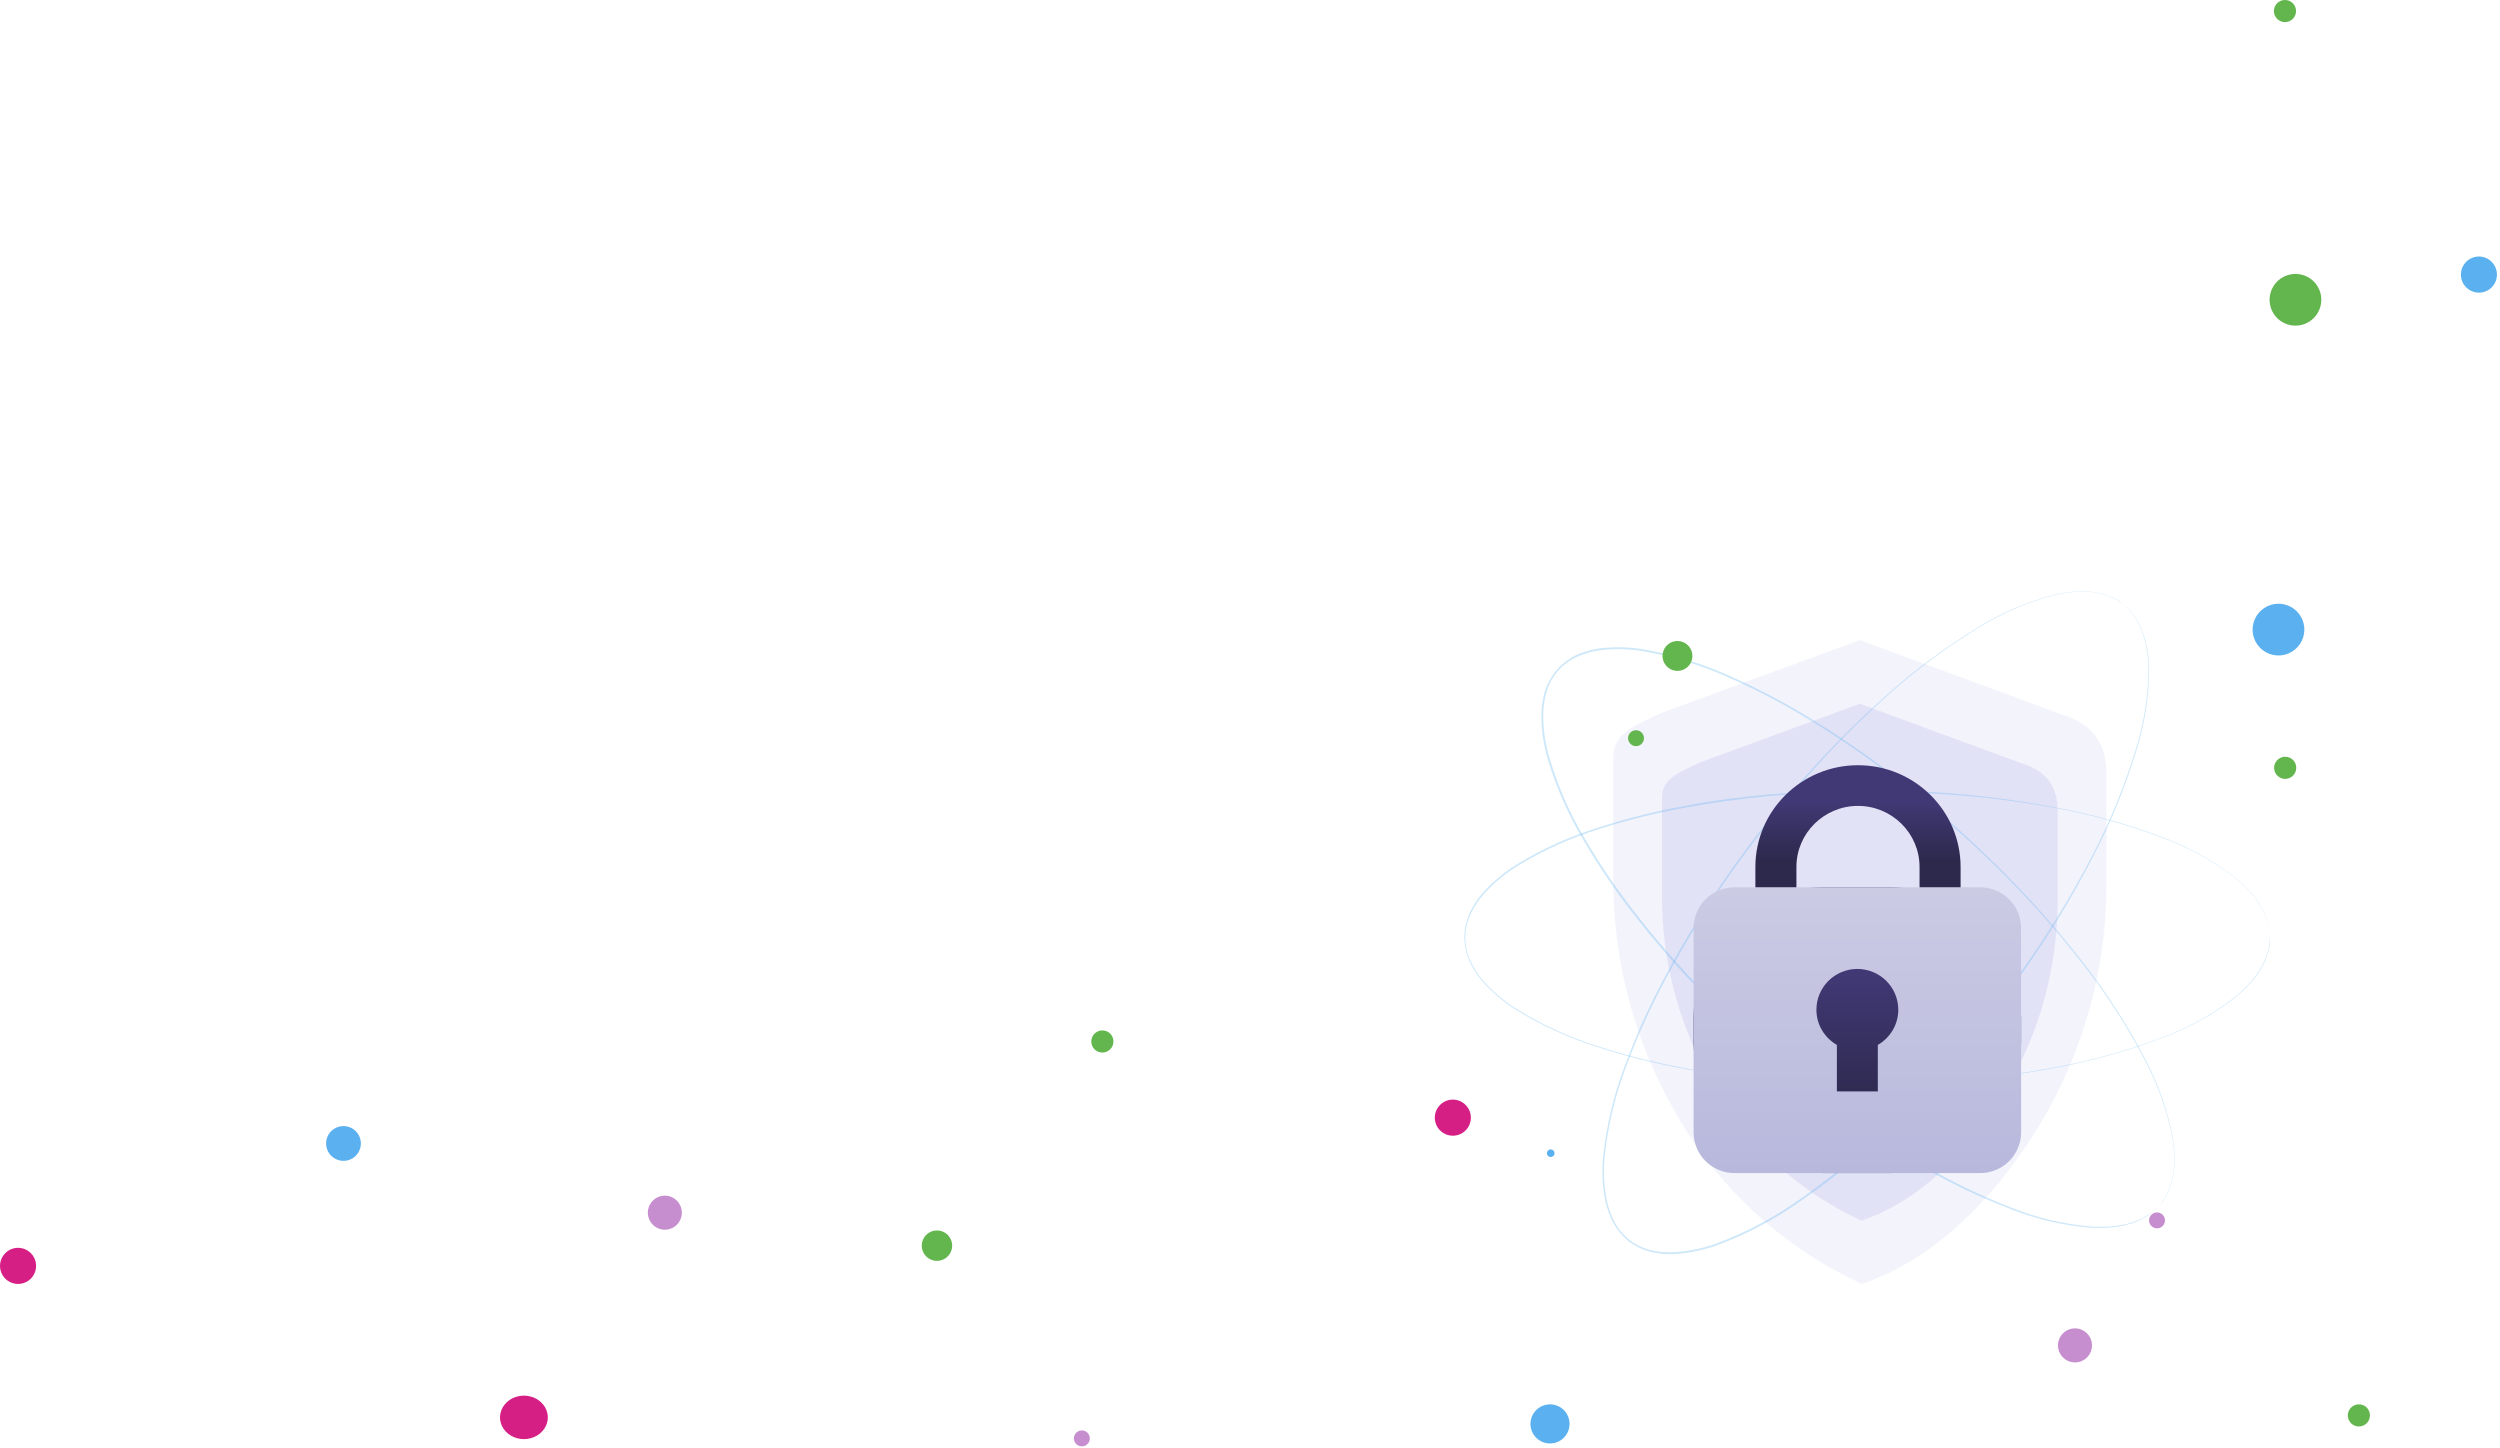 <svg width="575" height="333" viewBox="0 0 575 333" fill="none" xmlns="http://www.w3.org/2000/svg">
  <g opacity="0.4">
    <path opacity="0.4" d="M473.97 164.234L427.761 147.207L382.008 164.006C376.159 166.836 371.046 168.523 371.046 174.156V201.905C370.942 221.377 376.153 240.508 386.119 257.237C395.926 273.934 410.62 287.22 428.218 295.301C446.92 289.071 460.876 272.463 469.415 258.239C479.372 241.516 484.584 222.396 484.489 202.933V177.988C484.489 170.033 480.378 166.15 473.97 164.234Z" fill="#B7B6EB"/>
    <path d="M464.835 175.515L427.761 161.863L391.055 175.325C386.36 177.596 382.249 178.954 382.249 183.433V205.738C382.166 221.366 386.352 236.721 394.353 250.146C402.209 263.568 414 274.251 428.129 280.749C443.126 275.75 454.329 262.415 461.181 251.021C469.173 237.593 473.353 222.24 473.272 206.613V186.554C473.272 180.172 469.974 177.05 464.835 175.515Z" fill="#B7B6EB"/>
  </g>
  <path opacity="0.3" d="M496.568 277.351C496.568 277.351 496.771 277.047 497.202 276.476L497.57 276.006C497.697 275.816 497.799 275.6 497.938 275.372C498.264 274.853 498.54 274.305 498.763 273.735C498.89 273.405 499.042 273.075 499.169 272.707C499.296 272.339 499.385 271.933 499.499 271.527C499.619 271.112 499.708 270.687 499.765 270.258C499.861 269.776 499.929 269.289 499.968 268.799C500.161 266.465 500.055 264.116 499.651 261.808C498.446 255.461 496.272 249.338 493.206 243.652C489.261 236.094 484.641 228.909 479.401 222.184C473.093 214.004 466.216 206.279 458.821 199.066C450.368 190.767 441.341 183.072 431.809 176.038C426.733 172.32 421.443 168.73 415.835 165.342C410.122 161.858 404.189 158.751 398.071 156.042C391.777 153.157 385.144 151.077 378.329 149.85C374.852 149.232 371.301 149.147 367.798 149.596C366.047 149.852 364.339 150.347 362.723 151.068C361.097 151.798 359.643 152.862 358.456 154.191C357.269 155.52 356.375 157.085 355.833 158.782C355.304 160.473 355.005 162.227 354.945 163.997C354.9 167.531 355.392 171.052 356.404 174.439C358.396 181.072 361.213 187.428 364.791 193.357C368.188 199.116 371.952 204.651 376.058 209.927C380.067 215.117 384.242 219.989 388.505 224.582C396.605 233.248 405.305 241.333 414.54 248.778C422.57 255.289 431.05 261.225 439.916 266.541C447.173 270.979 454.817 274.75 462.755 277.808C468.734 280.2 475.046 281.659 481.469 282.134C483.811 282.276 486.161 282.114 488.46 281.652C488.941 281.564 489.416 281.445 489.881 281.297C490.316 281.191 490.741 281.046 491.15 280.866L492.292 280.409C492.635 280.244 492.952 280.054 493.256 279.889C493.802 279.609 494.317 279.274 494.792 278.886C495.007 278.734 495.21 278.594 495.375 278.455L495.807 278.036C496.327 277.541 496.606 277.3 496.606 277.3L495.845 278.062L495.413 278.493C495.248 278.633 495.045 278.772 494.83 278.937C494.33 279.374 493.785 279.756 493.206 280.079L492.241 280.612L491.099 281.081C490.689 281.26 490.265 281.405 489.831 281.513C489.359 281.664 488.881 281.791 488.397 281.893C486.089 282.363 483.732 282.538 481.38 282.414C474.935 281.961 468.597 280.518 462.59 278.138C454.61 275.098 446.923 271.34 439.624 266.909C430.761 261.589 422.281 255.653 414.249 249.146C405.001 241.692 396.293 233.594 388.187 224.912C383.924 220.306 379.737 215.434 375.715 210.232C371.591 204.947 367.814 199.399 364.41 193.623C360.813 187.657 357.978 181.263 355.973 174.591C354.952 171.167 354.46 167.608 354.514 164.035C354.573 162.222 354.876 160.425 355.415 158.693C356.019 156.961 356.94 155.357 358.13 153.961C359.372 152.595 360.862 151.475 362.52 150.662C364.175 149.93 365.92 149.422 367.709 149.152C371.255 148.7 374.848 148.79 378.367 149.419C385.215 150.656 391.881 152.744 398.211 155.636C404.327 158.362 410.261 161.481 415.974 164.974C421.595 168.374 426.924 171.978 431.974 175.695C441.54 182.776 450.597 190.523 459.075 198.876C466.465 206.116 473.338 213.867 479.642 222.07C484.885 228.823 489.497 236.043 493.421 243.639C496.46 249.337 498.6 255.47 499.765 261.821C500.162 264.142 500.26 266.504 500.057 268.85C500.057 269.37 499.905 269.852 499.841 270.309C499.778 270.759 499.685 271.204 499.562 271.641C499.435 272.047 499.321 272.453 499.22 272.821C499.118 273.189 498.928 273.532 498.801 273.849C498.567 274.423 498.283 274.975 497.951 275.499C497.811 275.727 497.697 275.943 497.583 276.12L497.202 276.59L496.568 277.351Z" fill="#5BB1EF"/>
  <path opacity="0.3" d="M522.108 215.685C522.108 215.685 522.108 215.317 522.007 214.606C522.007 214.429 522.007 214.226 522.007 214.01C522.007 213.794 521.905 213.553 521.854 213.3C521.749 212.694 521.588 212.099 521.372 211.523C521.258 211.206 521.144 210.851 520.992 210.483L520.459 209.392C520.264 208.984 520.035 208.593 519.774 208.224C519.531 207.784 519.26 207.36 518.961 206.956C517.559 205.056 515.912 203.35 514.064 201.88C508.954 197.959 503.271 194.848 497.214 192.656C489.241 189.641 481.011 187.352 472.625 185.818C462.454 183.953 452.164 182.804 441.831 182.379C429.986 181.8 418.114 182.059 406.305 183.153C400.063 183.749 393.706 184.612 387.273 185.818C380.696 187.016 374.203 188.639 367.835 190.677C361.224 192.723 354.895 195.588 348.994 199.203C345.981 201.051 343.268 203.349 340.95 206.017C339.812 207.38 338.865 208.891 338.133 210.508C337.407 212.135 337.032 213.897 337.032 215.679C337.032 217.46 337.407 219.222 338.133 220.849C338.865 222.466 339.812 223.977 340.95 225.34C343.268 228.008 345.975 230.309 348.981 232.167C354.883 235.802 361.217 238.684 367.835 240.744C374.204 242.781 380.697 244.408 387.273 245.616C393.719 246.885 400.075 247.671 406.305 248.268C418.114 249.361 429.986 249.62 441.831 249.042C452.15 248.584 462.423 247.397 472.574 245.489C480.962 243.952 489.196 241.668 497.176 238.663C503.24 236.435 508.923 233.285 514.026 229.325C515.874 227.855 517.521 226.149 518.923 224.249C519.221 223.842 519.497 223.418 519.748 222.981C520.001 222.608 520.225 222.218 520.421 221.813L520.966 220.722C521.106 220.354 521.22 220.012 521.334 219.682C521.55 219.106 521.711 218.511 521.816 217.905C521.816 217.652 521.93 217.411 521.969 217.195C522.007 216.979 521.969 216.776 521.969 216.598C522.032 215.888 522.07 215.52 522.07 215.52C522.07 215.52 522.07 215.888 522.07 216.598V217.208C522.07 217.423 521.981 217.664 521.93 217.918C521.837 218.529 521.679 219.129 521.461 219.707C521.347 220.037 521.245 220.392 521.093 220.76C520.941 221.128 520.75 221.483 520.56 221.864C520.368 222.275 520.143 222.669 519.888 223.044C519.641 223.481 519.369 223.905 519.076 224.313C517.668 226.208 516.022 227.914 514.178 229.388C509.071 233.345 503.383 236.491 497.316 238.714C489.336 241.752 481.097 244.062 472.701 245.616C462.535 247.542 452.244 248.746 441.908 249.219C430.063 249.809 418.191 249.563 406.381 248.483C400.139 247.9 393.757 247.037 387.349 245.832C380.754 244.635 374.244 243.007 367.861 240.959C361.209 238.909 354.84 236.032 348.905 232.395C345.863 230.521 343.124 228.193 340.785 225.493C339.624 224.097 338.655 222.553 337.905 220.9C337.199 219.205 336.816 217.393 336.775 215.558C336.815 213.726 337.203 211.917 337.917 210.229C338.663 208.574 339.632 207.028 340.797 205.636C343.104 203 345.789 200.721 348.765 198.873C354.698 195.239 361.061 192.362 367.709 190.309C374.092 188.26 380.602 186.628 387.197 185.424C393.655 184.155 400.037 183.369 406.229 182.772C418.039 181.693 429.911 181.447 441.755 182.037C452.089 182.508 462.375 183.716 472.536 185.653C480.972 187.187 489.249 189.488 497.265 192.529C503.331 194.748 509.019 197.889 514.127 201.842C515.971 203.316 517.617 205.022 519.025 206.918C519.319 207.325 519.59 207.749 519.837 208.186C520.087 208.564 520.312 208.959 520.509 209.366L521.042 210.483C521.195 210.838 521.296 211.193 521.41 211.523C521.627 212.102 521.784 212.702 521.88 213.312C521.88 213.566 521.981 213.807 522.019 214.036V214.632C522.095 215.368 522.108 215.685 522.108 215.685Z" fill="#5BB1EF"/>
  <path opacity="0.3" d="M488.257 138.936L487.356 138.353L486.861 137.972C486.671 137.858 486.442 137.769 486.214 137.655C485.669 137.368 485.1 137.13 484.514 136.944L483.46 136.602L482.255 136.361C481.816 136.266 481.371 136.207 480.923 136.183C480.439 136.123 479.952 136.089 479.464 136.081C477.117 136.051 474.777 136.319 472.498 136.881C466.272 138.501 460.333 141.069 454.887 144.494C447.62 148.941 440.77 154.037 434.422 159.719C426.683 166.614 419.445 174.051 412.763 181.974C405.046 190.977 397.978 200.517 391.612 210.522C388.263 215.812 385.04 221.37 382.046 227.194C378.946 233.126 376.237 239.254 373.938 245.54C371.494 252.02 369.875 258.78 369.117 265.663C368.74 269.173 368.899 272.72 369.586 276.182C369.968 277.913 370.578 279.585 371.401 281.155C372.245 282.724 373.408 284.099 374.815 285.191C376.223 286.284 377.843 287.07 379.572 287.499C381.299 287.913 383.075 288.088 384.85 288.02C388.374 287.827 391.847 287.1 395.152 285.863C401.632 283.413 407.778 280.161 413.448 276.182C418.968 272.405 424.232 268.268 429.207 263.798C434.117 259.446 438.685 254.917 442.973 250.374C451.076 241.716 458.555 232.494 465.355 222.778C471.332 214.353 476.708 205.518 481.443 196.337C485.37 188.768 488.606 180.861 491.111 172.712C493.078 166.579 494.097 160.183 494.131 153.743C494.108 151.398 493.784 149.065 493.167 146.803C493.065 146.308 492.85 145.864 492.71 145.407C492.573 144.972 492.403 144.548 492.202 144.138C492.016 143.758 491.839 143.39 491.67 143.034C491.467 142.705 491.264 142.4 491.073 142.108C490.755 141.582 490.385 141.089 489.969 140.636C489.804 140.446 489.652 140.243 489.5 140.091L489.056 139.685L488.257 138.949C488.257 138.949 488.548 139.177 489.081 139.659L489.538 140.053C489.69 140.205 489.843 140.395 490.02 140.598C490.441 141.049 490.819 141.537 491.149 142.058C491.34 142.349 491.555 142.654 491.746 142.996C491.936 143.339 492.101 143.707 492.291 144.1C492.504 144.506 492.678 144.931 492.812 145.369C492.964 145.826 493.179 146.27 493.294 146.765C493.924 149.038 494.261 151.384 494.296 153.743C494.288 160.202 493.287 166.621 491.327 172.775C488.845 180.948 485.621 188.877 481.697 196.463C476.997 205.672 471.646 214.534 465.685 222.981C458.895 232.728 451.415 241.976 443.303 250.654C439.015 255.234 434.422 259.751 429.524 264.115C424.533 268.59 419.257 272.735 413.728 276.524C408.035 280.533 401.858 283.802 395.343 286.256C391.999 287.516 388.481 288.256 384.913 288.451C383.1 288.514 381.287 288.335 379.521 287.918C377.752 287.431 376.087 286.622 374.611 285.533C373.188 284.369 371.996 282.948 371.096 281.346C370.249 279.746 369.621 278.038 369.231 276.271C368.531 272.767 368.373 269.177 368.761 265.625C369.521 258.708 371.145 251.914 373.596 245.401C375.894 239.104 378.598 232.963 381.691 227.016C384.698 221.167 387.92 215.597 391.283 210.319C397.67 200.305 404.759 190.756 412.497 181.745C419.205 173.865 426.464 166.47 434.219 159.618C440.586 153.925 447.462 148.828 454.76 144.392C460.25 140.947 466.243 138.378 472.523 136.779C474.81 136.219 477.16 135.959 479.515 136.005C480.007 136.016 480.498 136.054 480.986 136.12C481.439 136.148 481.889 136.212 482.331 136.31L483.6 136.564C483.981 136.678 484.323 136.805 484.653 136.919C485.24 137.109 485.809 137.351 486.353 137.642C486.582 137.769 486.81 137.858 487 137.972L487.495 138.315L488.257 138.936Z" fill="#5BB1EF"/>
  <path d="M337.093 254.137C337.672 254.718 338.066 255.458 338.225 256.262C338.383 257.067 338.3 257.901 337.986 258.659C337.671 259.417 337.139 260.064 336.456 260.519C335.774 260.975 334.972 261.218 334.152 261.218C333.331 261.218 332.529 260.975 331.847 260.519C331.164 260.064 330.632 259.417 330.318 258.659C330.003 257.901 329.92 257.067 330.079 256.262C330.237 255.458 330.631 254.718 331.21 254.137C331.595 253.748 332.053 253.439 332.558 253.228C333.063 253.017 333.604 252.908 334.152 252.908C334.699 252.908 335.24 253.017 335.745 253.228C336.25 253.439 336.708 253.748 337.093 254.137Z" fill="#D61F85"/>
  <path d="M573.093 60.228C573.672 60.809 574.066 61.549 574.225 62.354C574.383 63.159 574.3 63.993 573.986 64.75C573.671 65.508 573.139 66.156 572.456 66.611C571.774 67.067 570.972 67.309 570.152 67.309C569.331 67.309 568.529 67.067 567.847 66.611C567.164 66.156 566.632 65.508 566.318 64.75C566.003 63.993 565.92 63.159 566.079 62.354C566.237 61.549 566.631 60.809 567.21 60.228C567.595 59.839 568.053 59.53 568.558 59.319C569.063 59.108 569.604 59 570.152 59C570.699 59 571.24 59.108 571.745 59.319C572.25 59.53 572.708 59.839 573.093 60.228Z" fill="#5BB1EF"/>
  <path d="M7.093 288.228C7.672 288.809 8.066 289.549 8.225 290.354C8.383 291.159 8.3 291.993 7.986 292.75C7.671 293.508 7.139 294.156 6.456 294.611C5.774 295.066 4.972 295.31 4.152 295.31C3.331 295.31 2.529 295.066 1.847 294.611C1.164 294.156 0.632 293.508 0.318 292.75C0.003 291.993 -0.08 291.159 0.079 290.354C0.237 289.549 0.631 288.809 1.21 288.228C1.595 287.839 2.053 287.53 2.558 287.319C3.063 287.109 3.604 287 4.152 287C4.699 287 5.24 287.109 5.745 287.319C6.25 287.53 6.708 287.839 7.093 288.228Z" fill="#D61F85"/>
  <path d="M124.397 322.478C125.164 323.177 125.685 324.068 125.896 325.036C126.106 326.005 125.996 327.009 125.579 327.92C125.162 328.832 124.457 329.611 123.553 330.159C122.649 330.707 121.587 331 120.5 331C119.413 331 118.351 330.707 117.447 330.159C116.543 329.611 115.838 328.832 115.421 327.92C115.004 327.009 114.894 326.005 115.104 325.036C115.315 324.068 115.836 323.177 116.603 322.478C117.113 322.01 117.72 321.638 118.389 321.384C119.058 321.131 119.775 321 120.5 321C121.225 321 121.942 321.131 122.611 321.384C123.28 321.638 123.887 322.01 124.397 322.478Z" fill="#D61F85"/>
  <path d="M480.02 306.681C480.566 307.229 480.937 307.927 481.087 308.685C481.236 309.444 481.158 310.23 480.861 310.945C480.565 311.659 480.063 312.269 479.42 312.699C478.777 313.128 478.021 313.357 477.247 313.357C476.474 313.357 475.718 313.128 475.074 312.699C474.431 312.269 473.93 311.659 473.633 310.945C473.336 310.23 473.258 309.444 473.408 308.685C473.557 307.927 473.929 307.229 474.474 306.681C474.837 306.315 475.269 306.023 475.745 305.825C476.221 305.626 476.731 305.524 477.247 305.524C477.763 305.524 478.274 305.626 478.75 305.825C479.225 306.023 479.657 306.315 480.02 306.681Z" fill="#C68ECF"/>
  <path d="M155.686 276.158C156.232 276.706 156.603 277.403 156.753 278.162C156.903 278.921 156.825 279.707 156.528 280.421C156.231 281.135 155.73 281.745 155.086 282.175C154.443 282.604 153.687 282.833 152.914 282.833C152.14 282.833 151.384 282.604 150.741 282.175C150.098 281.745 149.596 281.135 149.299 280.421C149.003 279.707 148.924 278.921 149.074 278.162C149.224 277.403 149.595 276.706 150.141 276.158C150.504 275.791 150.935 275.5 151.411 275.301C151.887 275.102 152.398 275 152.914 275C153.429 275 153.94 275.102 154.416 275.301C154.892 275.5 155.324 275.791 155.686 276.158Z" fill="#C68ECF"/>
  <path d="M530 144.81C530 145.987 529.651 147.138 528.997 148.117C528.343 149.095 527.413 149.858 526.325 150.309C525.238 150.759 524.041 150.877 522.886 150.648C521.732 150.418 520.671 149.851 519.839 149.019C519.006 148.186 518.439 147.125 518.21 145.971C517.98 144.816 518.098 143.619 518.548 142.532C518.999 141.444 519.762 140.514 520.741 139.86C521.72 139.206 522.87 138.857 524.048 138.857C525.626 138.857 527.14 139.484 528.257 140.601C529.373 141.717 530 143.231 530 144.81Z" fill="#5BB1EF"/>
  <path d="M389.258 150.867C389.258 151.547 389.056 152.212 388.678 152.777C388.3 153.343 387.763 153.783 387.135 154.044C386.507 154.304 385.815 154.372 385.148 154.239C384.481 154.107 383.869 153.779 383.388 153.298C382.907 152.817 382.58 152.205 382.447 151.538C382.314 150.871 382.382 150.179 382.643 149.551C382.903 148.923 383.344 148.386 383.909 148.008C384.474 147.63 385.139 147.428 385.819 147.428C386.731 147.428 387.606 147.791 388.251 148.436C388.895 149.08 389.258 149.955 389.258 150.867Z" fill="#63B64E"/>
  <path d="M357.546 265.233C357.546 265.406 357.495 265.575 357.399 265.719C357.302 265.863 357.166 265.975 357.006 266.042C356.846 266.108 356.67 266.125 356.5 266.092C356.33 266.058 356.174 265.974 356.052 265.852C355.929 265.73 355.846 265.574 355.812 265.404C355.778 265.234 355.796 265.058 355.862 264.898C355.928 264.738 356.04 264.601 356.184 264.505C356.328 264.409 356.497 264.357 356.671 264.357C356.903 264.357 357.125 264.45 357.29 264.614C357.454 264.778 357.546 265.001 357.546 265.233Z" fill="#5BB1EF"/>
  <path d="M378.116 169.782C378.116 170.143 378.009 170.497 377.808 170.798C377.607 171.098 377.321 171.333 376.987 171.471C376.653 171.609 376.285 171.646 375.931 171.575C375.576 171.505 375.25 171.33 374.994 171.075C374.739 170.819 374.564 170.493 374.494 170.138C374.423 169.784 374.459 169.416 374.598 169.082C374.736 168.748 374.971 168.462 375.271 168.261C375.572 168.06 375.926 167.953 376.287 167.953C376.772 167.953 377.237 168.146 377.58 168.489C377.923 168.832 378.116 169.297 378.116 169.782Z" fill="#63B64E"/>
  <path d="M497.943 280.686C497.943 281.047 497.835 281.401 497.635 281.702C497.434 282.002 497.148 282.237 496.814 282.375C496.48 282.514 496.112 282.55 495.757 282.479C495.403 282.409 495.077 282.234 494.821 281.979C494.565 281.723 494.391 281.397 494.321 281.042C494.25 280.688 494.286 280.32 494.425 279.986C494.563 279.652 494.798 279.366 495.098 279.165C495.399 278.964 495.753 278.857 496.114 278.857C496.599 278.857 497.064 279.05 497.407 279.393C497.75 279.736 497.943 280.201 497.943 280.686Z" fill="#C68ECF"/>
  <path d="M250.657 330.829C250.657 331.19 250.55 331.544 250.349 331.844C250.148 332.145 249.862 332.38 249.528 332.518C249.194 332.656 248.827 332.693 248.472 332.622C248.117 332.551 247.791 332.377 247.536 332.122C247.28 331.866 247.106 331.54 247.035 331.185C246.965 330.831 247.001 330.463 247.139 330.129C247.278 329.795 247.512 329.509 247.813 329.308C248.113 329.107 248.467 329 248.829 329C249.314 329 249.779 329.193 250.122 329.536C250.464 329.878 250.657 330.344 250.657 330.829Z" fill="#C68ECF"/>
  <path d="M528.132 176.563C528.14 177.068 527.997 177.563 527.722 177.986C527.447 178.409 527.052 178.74 526.588 178.939C526.124 179.137 525.612 179.192 525.116 179.098C524.621 179.004 524.164 178.765 523.805 178.411C523.446 178.057 523.2 177.604 523.099 177.11C522.998 176.616 523.046 176.103 523.237 175.636C523.428 175.169 523.754 174.77 524.173 174.489C524.592 174.208 525.085 174.057 525.59 174.057C525.922 174.053 526.252 174.114 526.56 174.237C526.868 174.361 527.149 174.545 527.385 174.778C527.622 175.011 527.81 175.289 527.938 175.596C528.066 175.902 528.132 176.231 528.132 176.563Z" fill="#63B64E"/>
  <path d="M533.905 68.952C533.905 70.13 533.556 71.281 532.902 72.259C532.248 73.238 531.318 74.001 530.23 74.452C529.143 74.902 527.946 75.02 526.791 74.79C525.636 74.561 524.576 73.994 523.743 73.161C522.911 72.329 522.344 71.268 522.114 70.114C521.885 68.959 522.003 67.762 522.453 66.674C522.904 65.587 523.667 64.657 524.645 64.003C525.624 63.349 526.775 63 527.952 63C529.531 63 531.045 63.627 532.161 64.743C533.278 65.86 533.905 67.374 533.905 68.952Z" fill="#63B64E"/>
  <path d="M219 286.5C219 287.192 218.795 287.869 218.41 288.444C218.026 289.02 217.479 289.469 216.839 289.734C216.2 289.998 215.496 290.068 214.817 289.933C214.138 289.798 213.515 289.464 213.025 288.975C212.536 288.485 212.202 287.862 212.067 287.183C211.932 286.504 212.002 285.8 212.266 285.161C212.531 284.521 212.98 283.974 213.556 283.59C214.131 283.205 214.808 283 215.5 283C216.428 283 217.318 283.369 217.975 284.025C218.631 284.682 219 285.572 219 286.5Z" fill="#63B64E"/>
  <path d="M83 263C83 263.791 82.765 264.564 82.326 265.222C81.886 265.88 81.262 266.393 80.531 266.696C79.8 266.998 78.996 267.077 78.22 266.923C77.444 266.769 76.731 266.388 76.172 265.828C75.612 265.269 75.231 264.556 75.077 263.78C74.922 263.004 75.002 262.2 75.305 261.469C75.607 260.738 76.12 260.114 76.778 259.674C77.436 259.235 78.209 259 79 259C80.061 259 81.078 259.421 81.828 260.172C82.579 260.922 83 261.939 83 263Z" fill="#5BB1EF"/>
  <path d="M361 327.5C361 328.39 360.736 329.26 360.242 330C359.747 330.74 359.044 331.317 358.222 331.657C357.4 331.998 356.495 332.087 355.622 331.914C354.749 331.74 353.947 331.311 353.318 330.682C352.689 330.053 352.26 329.251 352.086 328.378C351.913 327.505 352.002 326.6 352.343 325.778C352.683 324.956 353.26 324.253 354 323.758C354.74 323.264 355.61 323 356.5 323C357.693 323 358.838 323.474 359.682 324.318C360.526 325.162 361 326.307 361 327.5Z" fill="#5BB1EF"/>
  <path d="M528.085 2.506C528.092 3.011 527.95 3.506 527.675 3.929C527.4 4.352 527.005 4.683 526.541 4.881C526.077 5.08 525.565 5.135 525.069 5.041C524.574 4.947 524.117 4.708 523.758 4.354C523.399 4 523.153 3.547 523.052 3.053C522.95 2.559 522.999 2.045 523.19 1.579C523.381 1.112 523.707 0.713 524.126 0.431C524.545 0.15 525.038 0 525.542 0C525.875 -0.005 526.204 0.057 526.513 0.18C526.821 0.304 527.102 0.488 527.338 0.721C527.575 0.954 527.763 1.232 527.891 1.539C528.019 1.845 528.085 2.174 528.085 2.506Z" fill="#63B64E"/>
  <path d="M256.085 239.506C256.092 240.011 255.95 240.506 255.675 240.929C255.4 241.352 255.005 241.683 254.541 241.881C254.077 242.08 253.565 242.135 253.069 242.041C252.574 241.947 252.117 241.708 251.758 241.354C251.399 241 251.153 240.547 251.052 240.053C250.95 239.559 250.999 239.045 251.19 238.579C251.381 238.112 251.707 237.713 252.126 237.431C252.545 237.15 253.038 237 253.542 237C253.875 236.995 254.204 237.057 254.513 237.18C254.821 237.304 255.102 237.488 255.338 237.721C255.575 237.954 255.763 238.232 255.891 238.539C256.019 238.845 256.085 239.174 256.085 239.506Z" fill="#63B64E"/>
  <path d="M545.085 325.506C545.092 326.011 544.95 326.506 544.675 326.929C544.4 327.352 544.005 327.683 543.541 327.881C543.077 328.08 542.565 328.135 542.069 328.041C541.574 327.947 541.117 327.708 540.758 327.354C540.399 327 540.153 326.547 540.052 326.053C539.95 325.559 539.999 325.045 540.19 324.579C540.381 324.112 540.707 323.713 541.126 323.431C541.545 323.15 542.038 323 542.542 323C542.875 322.995 543.204 323.057 543.513 323.18C543.821 323.304 544.102 323.488 544.338 323.721C544.575 323.954 544.763 324.232 544.891 324.539C545.019 324.845 545.085 325.174 545.085 325.506Z" fill="#63B64E"/>
  <g filter="url(#filter0_d_614_1216)">
    <rect x="389.524" y="194.072" width="75.332" height="65.738" rx="30" fill="url(#paint0_linear_614_1216)"/>
    <path d="M455.439 194.072H450.731L403.649 194.072L398.941 194.072C396.443 194.072 394.048 195.061 392.282 196.823C390.516 198.584 389.524 200.972 389.524 203.463V250.419C389.524 252.909 390.516 255.298 392.282 257.059C394.048 258.82 396.443 259.81 398.941 259.81H455.439C457.937 259.81 460.332 258.82 462.098 257.059C463.864 255.298 464.856 252.909 464.856 250.419V203.463C464.856 200.972 463.864 198.584 462.098 196.823C460.332 195.061 457.937 194.072 455.439 194.072ZM431.898 230.336V241.028H422.482V230.336C419.68 228.711 417.774 225.715 417.774 222.245C417.774 219.755 418.766 217.366 420.532 215.605C422.297 213.844 424.693 212.854 427.19 212.854C429.687 212.854 432.083 213.844 433.848 215.605C435.614 217.366 436.606 219.755 436.606 222.245C436.606 225.711 434.7 228.706 431.898 230.336Z" fill="url(#paint1_linear_614_1216)"/>
    <path fill-rule="evenodd" clip-rule="evenodd" d="M450.936 194.072V189.393C450.936 176.494 440.35 166 427.337 166C414.324 166 403.737 176.494 403.737 189.393V194.072H413.177V189.393C413.177 181.655 419.53 175.357 427.337 175.357C435.144 175.357 441.497 181.655 441.497 189.393V194.072H450.936Z" fill="url(#paint2_linear_614_1216)"/>
  </g>
  <defs>
    <filter id="filter0_d_614_1216" x="369.524" y="156" width="115.332" height="133.81" filterUnits="userSpaceOnUse" color-interpolation-filters="sRGB">
      <feFlood flood-opacity="0" result="BackgroundImageFix"/>
      <feColorMatrix in="SourceAlpha" type="matrix" values="0 0 0 0 0 0 0 0 0 0 0 0 0 0 0 0 0 0 127 0" result="hardAlpha"/>
      <feOffset dy="10"/>
      <feGaussianBlur stdDeviation="10"/>
      <feComposite in2="hardAlpha" operator="out"/>
      <feColorMatrix type="matrix" values="0 0 0 0 0.133 0 0 0 0 0.118 0 0 0 0 0.224 0 0 0 0.4 0"/>
      <feBlend mode="normal" in2="BackgroundImageFix" result="effect1_dropShadow_614_1216"/>
      <feBlend mode="normal" in="SourceGraphic" in2="effect1_dropShadow_614_1216" result="shape"/>
    </filter>
    <linearGradient id="paint0_linear_614_1216" x1="427.19" y1="194.072" x2="427.19" y2="259.81" gradientUnits="userSpaceOnUse">
      <stop offset="0.294" stop-color="#413975"/>
      <stop offset="0.779" stop-color="#2D294D"/>
    </linearGradient>
    <linearGradient id="paint1_linear_614_1216" x1="427.19" y1="194.072" x2="427.19" y2="259.81" gradientUnits="userSpaceOnUse">
      <stop stop-color="#CBCBE4"/>
      <stop offset="1" stop-color="#B8B8DD"/>
    </linearGradient>
    <linearGradient id="paint2_linear_614_1216" x1="427.337" y1="166" x2="427.337" y2="194.072" gradientUnits="userSpaceOnUse">
      <stop offset="0.294" stop-color="#413975"/>
      <stop offset="0.779" stop-color="#2D294D"/>
    </linearGradient>
  </defs>
</svg>
